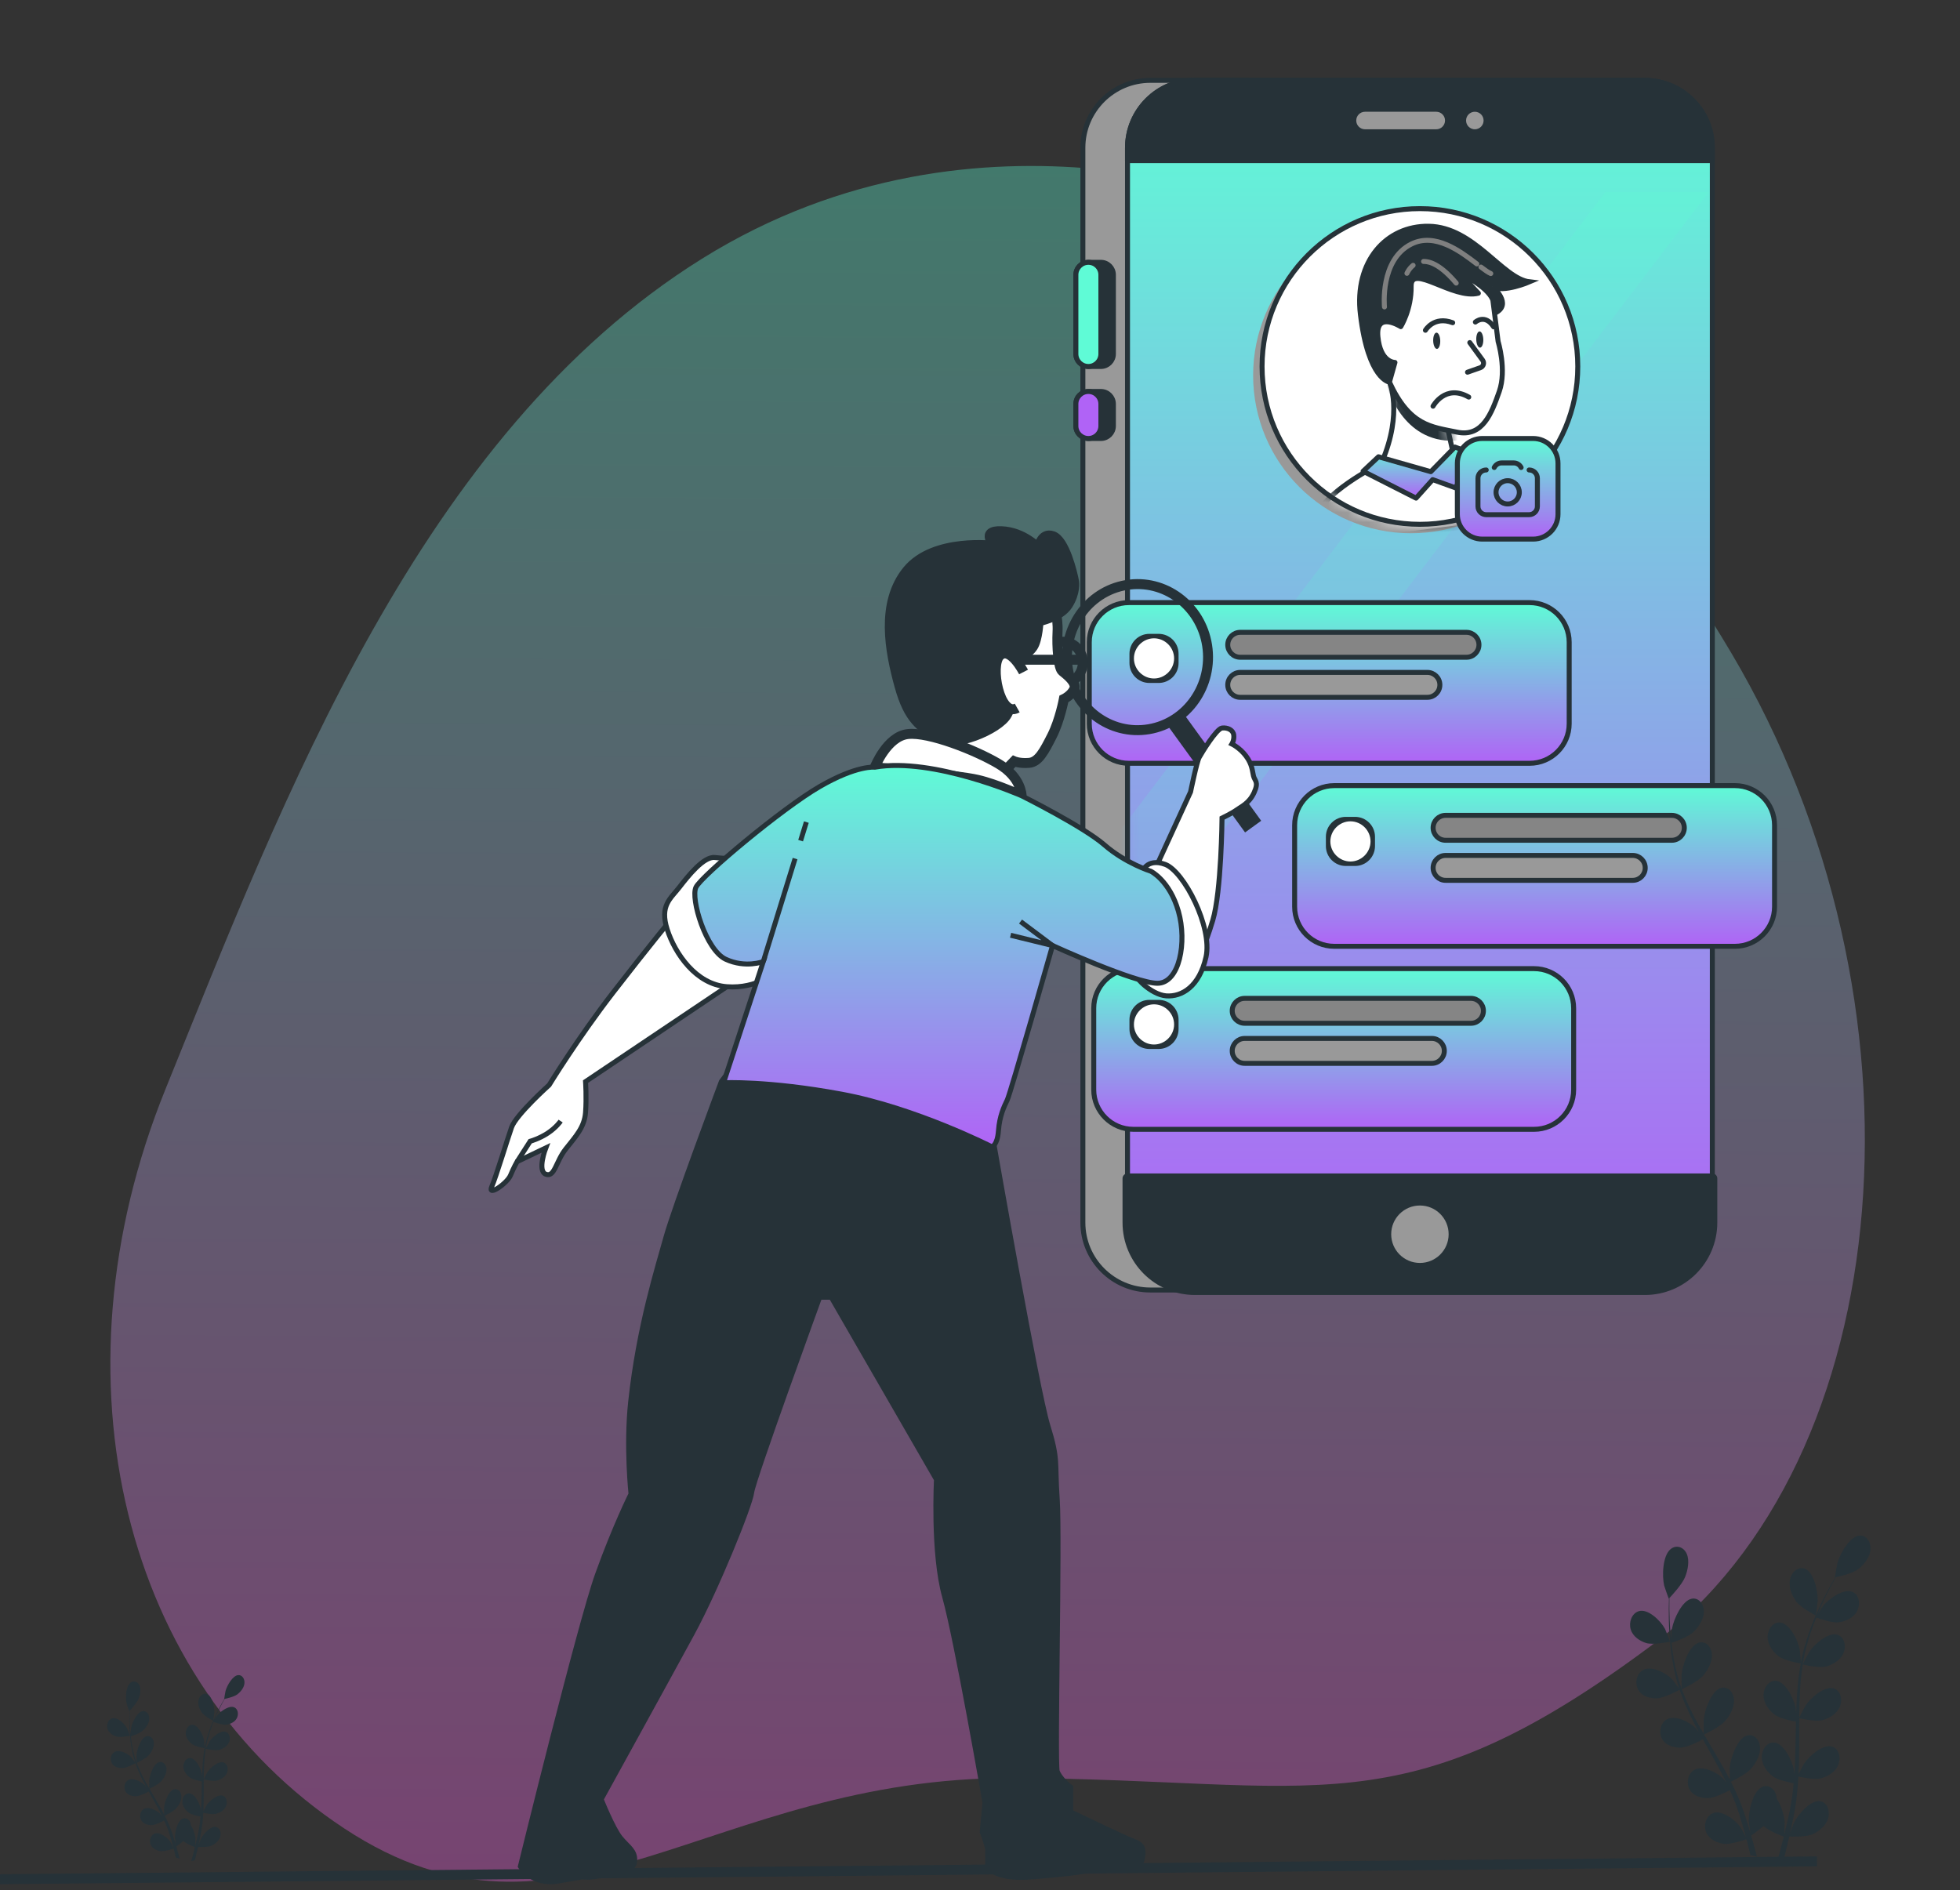 <svg width="197" height="190" viewBox="0 0 197 190" fill="none" xmlns="http://www.w3.org/2000/svg">
<rect x="0" y="0" width="197" height="190" fill="#333333" stroke="none"/>
<path opacity="0.7" d="M128.237 21.174C128.237 21.174 98.849 8.37 70.558 26.007C42.266 43.644 28.5 80.208 16.64 109.466C4.779 138.724 12.477 169.209 34.591 183.79C56.704 198.371 71.194 178.6 101.841 178.734C132.488 178.867 140.827 184.129 165.912 165.46C190.998 146.792 194.745 100.67 174.041 65.684C153.337 30.699 128.237 21.174 128.237 21.174Z" fill="url(#paint0_linear_20_2027)" fill-opacity="0.5"/>
<path d="M125.39 8.077H115.62C111.875 8.077 108.839 11.113 108.839 14.858V122.894C108.839 126.639 111.875 129.675 115.62 129.675H125.39V8.077Z" fill="#999999" stroke="#263238" stroke-width="0.5" stroke-miterlimit="10" stroke-linecap="round" stroke-linejoin="round"/>
<path d="M110.65 36.839C111.344 36.839 111.907 36.276 111.907 35.582C111.907 35.13 111.907 28.077 111.907 27.625C111.907 26.932 111.344 26.369 110.65 26.369H109.394C108.7 26.369 108.137 26.932 108.137 27.625C108.137 28.138 108.137 35.07 108.137 35.582C108.137 36.276 108.7 36.839 109.394 36.839H110.65Z" fill="#263238" stroke="#263238" stroke-width="0.5" stroke-miterlimit="10" stroke-linecap="round" stroke-linejoin="round"/>
<path d="M110.65 27.625C110.65 26.932 110.088 26.369 109.394 26.369C108.7 26.369 108.137 26.932 108.137 27.625C108.137 28.138 108.137 35.07 108.137 35.582C108.137 36.276 108.7 36.839 109.394 36.839C110.088 36.839 110.65 36.276 110.65 35.582C110.65 35.13 110.65 28.077 110.65 27.625Z" fill="#5FFBD6" stroke="#263238" stroke-width="0.5" stroke-miterlimit="10" stroke-linecap="round" stroke-linejoin="round"/>
<path d="M110.65 44.078C111.344 44.078 111.907 43.515 111.907 42.821C111.907 42.369 111.907 41.059 111.907 40.608C111.907 39.914 111.344 39.351 110.65 39.351H109.394C108.7 39.351 108.137 39.914 108.137 40.608C108.137 41.12 108.137 42.309 108.137 42.821C108.137 43.515 108.7 44.078 109.394 44.078H110.65Z" fill="#263238" stroke="#263238" stroke-width="0.5" stroke-miterlimit="10" stroke-linecap="round" stroke-linejoin="round"/>
<path d="M110.65 40.608C110.65 39.914 110.088 39.351 109.394 39.351C108.7 39.351 108.137 39.914 108.137 40.608C108.137 41.12 108.137 42.309 108.137 42.821C108.137 43.515 108.7 44.078 109.394 44.078C110.088 44.078 110.65 43.515 110.65 42.821C110.65 42.37 110.65 41.059 110.65 40.608Z" fill="#B063F6" stroke="#263238" stroke-width="0.5" stroke-miterlimit="10" stroke-linecap="round" stroke-linejoin="round"/>
<path d="M165.325 129.675H120.107C116.362 129.675 113.326 126.639 113.326 122.894V14.858C113.326 11.113 116.362 8.077 120.107 8.077H165.325C169.07 8.077 172.106 11.113 172.106 14.858V122.894C172.106 126.639 169.07 129.675 165.325 129.675Z" fill="url(#paint1_linear_20_2027)"/>
<mask id="mask0_20_2027" style="mask-type:luminance" maskUnits="userSpaceOnUse" x="113" y="6" width="84" height="182">
<path d="M186.559 187.109H123.047C117.786 187.109 113.522 182.606 113.522 177.05V16.79C113.522 11.234 117.786 6.731 123.047 6.731H186.559C191.819 6.731 196.083 11.234 196.083 16.79V177.049C196.084 182.606 191.819 187.109 186.559 187.109Z" fill="white"/>
</mask>
<g mask="url(#mask0_20_2027)">
<path opacity="0.3" d="M12.56 228.718H2.187L161.361 19.301H171.734L12.56 228.718Z" fill="url(#paint2_linear_20_2027)"/>
</g>
<path d="M165.325 129.675H120.107C116.362 129.675 113.326 126.639 113.326 122.894V14.858C113.326 11.113 116.362 8.077 120.107 8.077H165.325C169.07 8.077 172.106 11.113 172.106 14.858V122.894C172.106 126.639 169.07 129.675 165.325 129.675Z" stroke="#263238" stroke-width="0.5" stroke-miterlimit="10" stroke-linecap="round" stroke-linejoin="round"/>
<path d="M165.325 8.077H120.107C116.362 8.077 113.326 11.113 113.326 14.858V16.153H172.106V14.858C172.106 11.113 169.07 8.077 165.325 8.077Z" fill="#263238" stroke="#263238" stroke-width="0.5" stroke-miterlimit="10" stroke-linecap="round" stroke-linejoin="round"/>
<path d="M144.358 13.246C144.983 13.246 145.489 12.74 145.489 12.115C145.489 11.49 144.983 10.984 144.358 10.984C143.897 10.984 137.658 10.984 137.197 10.984C136.573 10.984 136.066 11.49 136.066 12.115C136.066 12.74 136.573 13.246 137.197 13.246C137.604 13.246 143.952 13.246 144.358 13.246Z" fill="#999999" stroke="#263238" stroke-width="0.5" stroke-miterlimit="10" stroke-linecap="round" stroke-linejoin="round"/>
<path d="M148.235 13.246C148.86 13.246 149.366 12.739 149.366 12.115C149.366 11.491 148.86 10.984 148.235 10.984C147.611 10.984 147.105 11.491 147.105 12.115C147.105 12.739 147.611 13.246 148.235 13.246Z" fill="#999999" stroke="#263238" stroke-width="0.5" stroke-miterlimit="10" stroke-linecap="round" stroke-linejoin="round"/>
<path d="M113.326 118.458V122.894C113.326 126.639 116.362 129.675 120.107 129.675H165.325C169.07 129.675 172.106 126.639 172.106 122.894V118.458H113.326Z" fill="#263238" stroke="#263238" stroke-miterlimit="10" stroke-linecap="round" stroke-linejoin="round"/>
<path d="M142.716 127.453C144.587 127.453 146.103 125.937 146.103 124.067C146.103 122.196 144.587 120.68 142.716 120.68C140.846 120.68 139.329 122.196 139.329 124.067C139.329 125.937 140.846 127.453 142.716 127.453Z" fill="#999999" stroke="#263238" stroke-miterlimit="10" stroke-linecap="round" stroke-linejoin="round"/>
<path d="M141.819 53.603C150.582 53.603 157.685 46.499 157.685 37.736C157.685 28.973 150.582 21.869 141.819 21.869C133.056 21.869 125.952 28.973 125.952 37.736C125.952 46.499 133.056 53.603 141.819 53.603Z" fill="#999999"/>
<path d="M142.716 52.705C151.479 52.705 158.583 45.601 158.583 36.839C158.583 28.076 151.479 20.972 142.716 20.972C133.953 20.972 126.85 28.076 126.85 36.839C126.85 45.601 133.953 52.705 142.716 52.705Z" fill="white"/>
<mask id="mask1_20_2027" style="mask-type:luminance" maskUnits="userSpaceOnUse" x="126" y="20" width="33" height="33">
<path d="M142.716 52.705C151.479 52.705 158.583 45.601 158.583 36.839C158.583 28.076 151.479 20.972 142.716 20.972C133.953 20.972 126.85 28.076 126.85 36.839C126.85 45.601 133.953 52.705 142.716 52.705Z" fill="white"/>
</mask>
<g mask="url(#mask1_20_2027)">
<path d="M132.457 54.836L132.192 52.746C131.87 50.209 137.957 47.031 137.957 47.031L143.999 47.954L147.231 45.68C153.685 47.028 152.757 48.321 152.908 50.116C152.991 51.102 153.173 52.206 153.173 52.206L132.457 54.836Z" fill="white" stroke="#263238" stroke-width="0.5" stroke-miterlimit="10" stroke-linecap="round" stroke-linejoin="round"/>
<path d="M139.653 38.409C139.653 38.409 141.017 41.443 138.915 46.389L143.994 47.825L146.044 45.485L144.834 40.072L139.653 38.409Z" fill="white"/>
<mask id="mask2_20_2027" style="mask-type:luminance" maskUnits="userSpaceOnUse" x="138" y="38" width="9" height="10">
<path d="M139.653 38.409C139.653 38.409 141.017 41.443 138.915 46.389L143.994 47.825L146.044 45.485L144.834 40.072L139.653 38.409Z" fill="white"/>
</mask>
<g mask="url(#mask2_20_2027)">
<path d="M139.438 38.901C139.438 38.901 140.94 44.486 146.153 44.3C151.366 44.115 141.117 37.796 141.117 37.796L139.851 37.703L139.438 38.901Z" fill="#263238"/>
</g>
<path d="M139.653 38.409C139.653 38.409 141.017 41.443 138.915 46.389L143.994 47.825L146.044 45.485L144.834 40.072L139.653 38.409Z" stroke="#263238" stroke-width="0.5" stroke-miterlimit="10" stroke-linecap="round" stroke-linejoin="round"/>
<path d="M139.653 38.409C139.653 38.409 137.532 38.195 136.736 31.613C136.09 26.27 139.329 22.678 143.601 22.742C148.178 22.811 151.012 28.011 153.739 28.33C153.739 28.33 151.06 29.478 150.004 28.805C150.004 28.805 152.14 30.615 150.215 31.494C148.29 32.373 139.653 38.409 139.653 38.409Z" fill="#263238" stroke="#263238" stroke-width="0.5" stroke-miterlimit="10"/>
<path d="M150.045 30.157L150.576 34.336C150.576 34.336 151.456 37.171 150.692 39.348C149.928 41.524 149.026 43.979 146.445 43.44C143.863 42.901 141.688 42.831 139.653 38.409L140.208 36.432C140.208 36.432 138.739 36.463 138.493 33.843C138.247 31.222 140.792 32.835 140.792 32.835C140.792 32.835 141.873 31.108 141.836 28.773C141.8 26.437 146.069 30.142 148.591 29.475L146.694 27.449C146.694 27.449 149.494 28.753 150.045 30.157Z" fill="white" stroke="#263238" stroke-width="0.5" stroke-miterlimit="10" stroke-linecap="round" stroke-linejoin="round"/>
<path d="M147.729 34.438L149.02 36.21C149.213 36.476 149.096 36.853 148.786 36.962L147.5 37.413" stroke="#263238" stroke-width="0.5" stroke-miterlimit="10" stroke-linecap="round" stroke-linejoin="round"/>
<path d="M144.034 40.832C144.034 40.832 145.262 38.565 147.624 39.915" stroke="#263238" stroke-width="0.5" stroke-miterlimit="10" stroke-linecap="round" stroke-linejoin="round"/>
<path d="M144.759 34.244C144.773 34.695 144.625 35.065 144.429 35.071C144.234 35.077 144.064 34.716 144.05 34.265C144.037 33.814 144.184 33.444 144.38 33.438C144.576 33.433 144.746 33.794 144.759 34.244Z" fill="#263238"/>
<path d="M149.088 34.12C149.101 34.571 148.954 34.941 148.758 34.947C148.562 34.953 148.392 34.592 148.379 34.141C148.365 33.69 148.513 33.32 148.709 33.314C148.904 33.308 149.074 33.669 149.088 34.12Z" fill="#263238"/>
<path d="M143.268 33.199C143.268 33.199 144.121 31.726 146.01 32.44" stroke="#263238" stroke-width="0.5" stroke-miterlimit="10" stroke-linecap="round" stroke-linejoin="round"/>
<path d="M148.29 32.373C148.29 32.373 149.264 31.513 150.128 32.855" stroke="#263238" stroke-width="0.5" stroke-miterlimit="10" stroke-linecap="round" stroke-linejoin="round"/>
<path d="M148.851 26.846C149.253 27.152 149.589 27.392 149.838 27.497" stroke="#7F7F7F" stroke-width="0.5" stroke-linecap="round" stroke-linejoin="round"/>
<path d="M139.153 30.853C139.153 30.853 138.671 26.093 141.877 24.521C144.245 23.359 146.769 25.248 148.436 26.528" stroke="#7F7F7F" stroke-width="0.5" stroke-linecap="round" stroke-linejoin="round"/>
<path d="M143.083 26.282C143.86 26.273 144.936 26.773 146.363 28.458" stroke="#7F7F7F" stroke-width="0.5" stroke-linecap="round" stroke-linejoin="round"/>
<path d="M141.411 27.476C141.411 27.476 141.602 27.019 142.031 26.67" stroke="#7F7F7F" stroke-width="0.5" stroke-linecap="round" stroke-linejoin="round"/>
<path d="M137.003 47.369L138.551 45.915L143.812 47.414L146.235 44.94L147.926 45.549L146.316 49.046L144 48.214L142.329 50.073L137.003 47.369Z" fill="#92E3A9"/>
<mask id="mask3_20_2027" style="mask-type:luminance" maskUnits="userSpaceOnUse" x="137" y="44" width="11" height="7">
<path d="M137.003 47.369L138.551 45.915L143.812 47.414L146.235 44.94L147.926 45.549L146.316 49.046L144 48.214L142.329 50.073L137.003 47.369Z" fill="white"/>
</mask>
<g mask="url(#mask3_20_2027)">
<path opacity="0.5" d="M137.003 47.369L138.551 45.915L143.812 47.414L146.235 44.94L147.926 45.549L146.316 49.046L144 48.214L142.329 50.073L137.003 47.369Z" fill="white"/>
</g>
<path d="M137.003 47.369L138.551 45.915L143.812 47.414L146.235 44.94L147.926 45.549L146.316 49.046L144 48.214L142.329 50.073L137.003 47.369Z" fill="url(#paint3_linear_20_2027)" stroke="#263238" stroke-width="0.5" stroke-miterlimit="10" stroke-linecap="round" stroke-linejoin="round"/>
</g>
<path d="M142.716 52.705C151.479 52.705 158.583 45.601 158.583 36.839C158.583 28.076 151.479 20.972 142.716 20.972C133.953 20.972 126.85 28.076 126.85 36.839C126.85 45.601 133.953 52.705 142.716 52.705Z" stroke="#263238" stroke-width="0.5" stroke-miterlimit="10" stroke-linecap="round" stroke-linejoin="round"/>
<path d="M154.091 54.193H148.983C147.6 54.193 146.479 53.072 146.479 51.689V46.581C146.479 45.198 147.6 44.077 148.983 44.077H154.091C155.474 44.077 156.595 45.198 156.595 46.581V51.689C156.595 53.072 155.474 54.193 154.091 54.193Z" fill="url(#paint4_linear_20_2027)" stroke="#263238" stroke-width="0.5" stroke-miterlimit="10" stroke-linecap="round" stroke-linejoin="round"/>
<path d="M152.888 46.994C152.747 46.712 152.459 46.534 152.144 46.534H150.93C150.615 46.534 150.327 46.712 150.186 46.994" stroke="#263238" stroke-width="0.5" stroke-miterlimit="10" stroke-linecap="round" stroke-linejoin="round"/>
<path d="M149.383 47.242C148.924 47.242 148.551 47.614 148.551 48.074V50.905C148.551 51.364 148.923 51.737 149.383 51.737H153.691C154.15 51.737 154.523 51.365 154.523 50.905V48.074C154.523 47.615 154.151 47.242 153.691 47.242" stroke="#263238" stroke-width="0.5" stroke-miterlimit="10" stroke-linecap="round" stroke-linejoin="round"/>
<path d="M151.537 48.319C150.891 48.319 150.367 48.843 150.367 49.489C150.367 50.135 150.891 50.66 151.537 50.66C152.183 50.66 152.707 50.135 152.707 49.489C152.707 48.843 152.184 48.319 151.537 48.319Z" stroke="#263238" stroke-width="0.5" stroke-miterlimit="10" stroke-linecap="round" stroke-linejoin="round"/>
<path d="M0 188.904L182.622 187.109" stroke="#263238" stroke-miterlimit="10"/>
<path d="M165.461 165.162C166.178 165.383 167.855 165.022 167.857 165.022C167.874 165.018 167.387 163.808 167.348 163.736C166.904 162.907 165.611 161.644 164.675 161.972C164.001 162.208 163.688 163.076 163.906 163.797C164.128 164.533 164.851 164.975 165.461 165.162Z" fill="#263238"/>
<path d="M175.906 186.343C175.917 186.387 175.926 186.427 175.937 186.47L176.59 186.644C176.546 186.471 176.501 186.296 176.454 186.117C176.321 185.607 176.169 185.066 176.009 184.513C176.116 184.44 176.726 184.021 177.258 183.549C177.8 184.075 179.117 184.562 179.288 184.624C179.158 185.145 179.028 185.651 178.899 186.127C178.811 186.455 178.723 186.769 178.638 187.071L179.273 186.951C179.329 186.735 179.386 186.515 179.443 186.286C179.576 185.757 179.71 185.189 179.843 184.605C180.026 184.615 181.53 184.686 182.201 184.376C182.81 184.095 183.53 183.542 183.748 182.772C183.962 182.019 183.644 181.199 182.968 181.066C182.03 180.882 180.747 182.343 180.307 183.24C180.281 183.293 180.052 183.9 179.913 184.285C179.966 184.046 180.02 183.815 180.072 183.568C180.178 183.081 180.272 182.592 180.374 182.067C180.416 181.812 180.458 181.554 180.501 181.293C180.548 181.036 180.57 180.758 180.606 180.489C180.678 179.862 180.726 179.224 180.761 178.582C181.12 178.663 182.398 178.931 183.033 178.758C183.666 178.586 184.442 178.163 184.755 177.434C185.062 176.72 184.856 175.845 184.212 175.593C183.317 175.242 181.872 176.471 181.325 177.288C181.291 177.338 180.952 177.972 180.772 178.324C180.791 177.938 180.811 177.552 180.819 177.162C180.843 176.034 180.838 174.894 180.837 173.756C180.836 173.407 180.839 173.06 180.841 172.712C180.969 172.742 182.479 173.1 183.191 172.907C183.824 172.735 184.6 172.312 184.913 171.582C185.219 170.869 185.014 169.994 184.37 169.741C183.475 169.39 182.029 170.62 181.483 171.436C181.442 171.498 180.956 172.41 180.841 172.649C180.846 171.882 180.856 171.119 180.893 170.364C180.941 169.324 181.039 168.302 181.195 167.316C181.254 167.33 182.829 167.712 183.558 167.514C184.191 167.341 184.967 166.918 185.28 166.19C185.587 165.476 185.381 164.601 184.737 164.348C183.842 163.997 182.397 165.227 181.85 166.043C181.807 166.107 181.285 167.09 181.2 167.274C181.21 167.216 181.214 167.154 181.224 167.096C181.402 166.045 181.685 165.044 181.989 164.121C182.165 163.583 182.358 163.08 182.555 162.594C182.84 162.7 184.149 163.172 184.818 163.077C185.458 162.987 186.264 162.664 186.641 161.974C187.011 161.3 186.891 160.398 186.278 160.062C185.428 159.595 183.886 160.639 183.27 161.385C183.236 161.426 182.932 161.88 182.715 162.214C182.806 161.996 182.897 161.77 182.989 161.563C183.33 160.785 183.682 160.094 183.997 159.485C184.179 159.141 184.349 158.833 184.511 158.546C184.846 158.476 186.197 158.173 186.762 157.738C187.314 157.313 187.925 156.598 187.999 155.802C188.072 155.022 187.607 154.313 186.914 154.356C185.952 154.416 184.949 156.148 184.679 157.123C184.655 157.207 184.416 158.566 184.434 158.562C184.434 158.562 184.45 158.559 184.454 158.558C184.294 158.83 184.125 159.124 183.946 159.449C183.618 160.052 183.253 160.736 182.897 161.51C182.539 162.281 182.168 163.13 181.845 164.061C181.519 164.993 181.217 165.991 181.016 167.058C181.013 167.07 181.012 167.082 181.01 167.095C180.987 166.767 180.897 165.855 180.884 165.787C180.69 164.82 179.824 163.121 178.865 163.096C178.174 163.078 177.652 163.805 177.663 164.583C177.674 165.378 178.229 166.071 178.748 166.477C179.332 166.935 180.869 167.195 180.992 167.216C180.808 168.233 180.689 169.29 180.619 170.363C180.578 170.977 180.553 171.595 180.535 172.216C180.507 171.933 180.481 171.682 180.474 171.648C180.28 170.681 179.414 168.982 178.455 168.956C177.764 168.938 177.242 169.665 177.253 170.443C177.264 171.238 177.819 171.932 178.338 172.337C178.864 172.749 180.168 173.002 180.515 173.064C180.51 173.301 180.503 173.539 180.499 173.777C180.479 174.917 180.463 176.056 180.418 177.173C180.403 177.567 180.375 177.955 180.349 178.344C180.324 178.094 180.301 177.883 180.295 177.851C180.102 176.884 179.235 175.186 178.277 175.16C177.586 175.142 177.064 175.869 177.075 176.647C177.086 177.442 177.642 178.136 178.16 178.541C178.662 178.934 179.864 179.181 180.275 179.257C180.238 179.654 180.201 180.052 180.15 180.437C180.11 180.699 180.086 180.953 180.034 181.214C179.986 181.474 179.939 181.731 179.893 181.986C179.787 182.473 179.682 182.977 179.57 183.45C179.494 183.78 179.416 184.092 179.339 184.408C179.358 184.016 179.382 183.248 179.378 183.184C179.335 182.52 179.043 181.483 178.577 180.802C178.571 180.704 178.558 180.607 178.536 180.513C178.367 179.772 177.705 179.322 177.056 179.655C176.155 180.116 175.729 182.118 175.769 183.12C175.771 183.18 175.858 183.814 175.919 184.212C175.853 183.986 175.79 183.767 175.72 183.535C175.582 183.077 175.433 182.626 175.275 182.138C175.191 181.907 175.106 181.673 175.021 181.437C174.94 181.2 174.829 180.964 174.733 180.725C174.501 180.177 174.242 179.636 173.97 179.099C174.32 178.932 175.556 178.317 176.026 177.766C176.494 177.218 176.969 176.376 176.897 175.59C176.827 174.82 176.238 174.253 175.559 174.469C174.617 174.769 173.941 176.69 173.851 177.698C173.845 177.761 173.85 178.487 173.858 178.886C173.693 178.565 173.529 178.243 173.352 177.925C172.842 177.007 172.301 176.099 171.764 175.19C171.599 174.911 171.438 174.631 171.276 174.352C171.401 174.294 172.881 173.599 173.408 172.982C173.877 172.435 174.351 171.592 174.279 170.806C174.209 170.037 173.619 169.47 172.941 169.686C171.999 169.986 171.323 171.907 171.233 172.915C171.226 172.991 171.233 174.036 171.246 174.301C170.889 173.685 170.539 173.067 170.215 172.44C169.768 171.576 169.371 170.696 169.042 169.806C169.101 169.779 170.648 169.062 171.188 168.43C171.656 167.882 172.131 167.04 172.059 166.254C171.989 165.484 171.399 164.917 170.72 165.133C169.778 165.433 169.102 167.354 169.012 168.362C169.005 168.441 169.013 169.566 169.028 169.769C169.008 169.716 168.983 169.664 168.964 169.611C168.624 168.654 168.399 167.67 168.228 166.734C168.127 166.191 168.058 165.662 168 165.146C168.298 165.047 169.657 164.574 170.193 164.065C170.707 163.577 171.254 162.796 171.257 162C171.26 161.22 170.73 160.577 170.04 160.705C169.083 160.883 168.235 162.719 168.052 163.716C168.042 163.77 167.992 164.331 167.96 164.739C167.937 164.505 167.909 164.265 167.891 164.04C167.821 163.196 167.801 162.415 167.789 161.724C167.784 161.33 167.787 160.973 167.792 160.64C168.05 160.365 169.081 159.247 169.366 158.532C169.645 157.834 169.839 156.866 169.529 156.181C169.225 155.509 168.487 155.244 167.906 155.728C167.098 156.4 167.044 158.436 167.268 159.392C167.287 159.475 167.719 160.716 167.733 160.702C167.733 160.702 167.745 160.688 167.748 160.685C167.738 161.007 167.729 161.352 167.726 161.728C167.726 162.422 167.731 163.207 167.786 164.056C167.839 164.906 167.917 165.826 168.074 166.78C168.23 167.737 168.437 168.731 168.765 169.715C168.768 169.727 168.774 169.737 168.777 169.749C168.603 169.501 168.096 168.831 168.052 168.785C167.428 168.137 165.876 167.34 165.032 167.942C164.424 168.376 164.313 169.296 164.689 169.912C165.073 170.54 165.881 170.734 166.522 170.723C167.245 170.709 168.702 169.92 168.818 169.857C169.138 170.791 169.532 171.713 169.976 172.617C170.23 173.135 170.5 173.646 170.775 174.154C170.619 173.946 170.477 173.762 170.455 173.739C169.832 173.091 168.28 172.294 167.435 172.896C166.827 173.329 166.716 174.25 167.092 174.865C167.476 175.493 168.285 175.688 168.926 175.676C169.576 175.664 170.828 175.02 171.158 174.845C171.266 175.038 171.372 175.233 171.48 175.425C172 176.351 172.522 177.271 173.01 178.194C173.182 178.519 173.34 178.848 173.501 179.175C173.362 178.991 173.243 178.838 173.222 178.816C172.599 178.169 171.047 177.372 170.203 177.974C169.594 178.407 169.483 179.328 169.859 179.943C170.244 180.572 171.052 180.766 171.693 180.754C172.314 180.743 173.474 180.16 173.866 179.954C174.021 180.296 174.177 180.639 174.313 180.979C174.402 181.215 174.502 181.433 174.579 181.676C174.66 181.915 174.74 182.151 174.819 182.385C174.958 182.842 175.103 183.314 175.229 183.765C175.318 184.078 175.398 184.379 175.479 184.681C175.312 184.355 174.971 183.725 174.937 183.677C174.411 182.919 172.994 181.848 172.09 182.298C171.438 182.622 171.21 183.521 171.499 184.202C171.794 184.897 172.56 185.236 173.189 185.338C173.882 185.451 175.352 184.952 175.536 184.888C175.669 185.39 175.794 185.879 175.906 186.343Z" fill="#263238"/>
<path d="M182.499 162.392C182.515 162.4 182.695 161.033 182.698 160.947C182.732 159.939 182.293 158.003 181.39 157.68C180.739 157.448 180.08 157.999 179.916 158.766C179.747 159.549 180.117 160.401 180.517 160.96C180.987 161.616 182.498 162.392 182.499 162.392Z" fill="#263238"/>
<path d="M11.697 174.558C12.106 174.684 13.064 174.478 13.065 174.478C13.075 174.476 12.796 173.785 12.774 173.744C12.52 173.271 11.782 172.549 11.247 172.737C10.862 172.872 10.684 173.367 10.808 173.779C10.935 174.199 11.348 174.451 11.697 174.558Z" fill="#263238"/>
<path d="M17.662 186.655C17.668 186.68 17.673 186.703 17.679 186.728L18.052 186.827C18.027 186.729 18.001 186.628 17.974 186.526C17.898 186.235 17.812 185.926 17.72 185.609C17.782 185.568 18.13 185.329 18.433 185.059C18.743 185.359 19.496 185.637 19.593 185.672C19.519 185.97 19.445 186.259 19.371 186.531C19.32 186.718 19.27 186.898 19.222 187.07L19.585 187.002C19.617 186.878 19.649 186.752 19.682 186.622C19.758 186.32 19.834 185.995 19.91 185.662C20.015 185.667 20.874 185.708 21.257 185.531C21.605 185.37 22.016 185.055 22.141 184.615C22.262 184.185 22.081 183.717 21.695 183.641C21.16 183.536 20.426 184.371 20.175 184.883C20.16 184.913 20.029 185.259 19.95 185.48C19.981 185.343 20.011 185.211 20.041 185.07C20.102 184.792 20.155 184.513 20.213 184.213C20.237 184.067 20.261 183.92 20.286 183.771C20.312 183.624 20.325 183.465 20.346 183.311C20.387 182.953 20.414 182.589 20.434 182.222C20.639 182.269 21.369 182.422 21.732 182.323C22.093 182.224 22.536 181.983 22.715 181.567C22.89 181.159 22.773 180.659 22.405 180.515C21.894 180.314 21.068 181.017 20.756 181.483C20.737 181.512 20.543 181.874 20.441 182.075C20.451 181.854 20.463 181.634 20.468 181.411C20.481 180.767 20.478 180.116 20.477 179.466C20.477 179.267 20.479 179.068 20.48 178.87C20.553 178.887 21.416 179.091 21.822 178.98C22.184 178.882 22.627 178.641 22.806 178.224C22.981 177.817 22.863 177.317 22.495 177.173C21.984 176.972 21.159 177.674 20.847 178.141C20.823 178.176 20.546 178.697 20.48 178.833C20.483 178.396 20.489 177.96 20.509 177.528C20.538 176.934 20.593 176.35 20.682 175.787C20.716 175.795 21.615 176.013 22.032 175.9C22.393 175.802 22.836 175.56 23.015 175.143C23.19 174.736 23.073 174.236 22.705 174.092C22.194 173.891 21.368 174.593 21.056 175.06C21.032 175.097 20.733 175.658 20.685 175.763C20.691 175.729 20.693 175.694 20.699 175.661C20.8 175.061 20.962 174.49 21.136 173.962C21.236 173.655 21.347 173.368 21.459 173.09C21.622 173.151 22.37 173.42 22.752 173.366C23.117 173.315 23.578 173.13 23.793 172.736C24.004 172.351 23.935 171.836 23.586 171.644C23.1 171.377 22.219 171.973 21.867 172.4C21.849 172.423 21.675 172.682 21.55 172.873C21.603 172.749 21.655 172.619 21.707 172.501C21.902 172.057 22.103 171.662 22.283 171.315C22.387 171.118 22.484 170.942 22.576 170.778C22.768 170.739 23.54 170.565 23.862 170.317C24.177 170.074 24.526 169.666 24.569 169.211C24.61 168.766 24.345 168.36 23.949 168.385C23.399 168.419 22.827 169.409 22.672 169.965C22.659 170.013 22.522 170.789 22.532 170.787C22.532 170.787 22.542 170.785 22.544 170.785C22.452 170.94 22.356 171.108 22.253 171.294C22.067 171.638 21.858 172.029 21.654 172.471C21.45 172.911 21.238 173.396 21.054 173.928C20.868 174.461 20.695 175.03 20.58 175.64C20.579 175.646 20.578 175.654 20.577 175.661C20.564 175.474 20.512 174.953 20.505 174.914C20.394 174.362 19.899 173.392 19.352 173.377C18.957 173.367 18.659 173.782 18.665 174.226C18.672 174.68 18.989 175.076 19.285 175.308C19.619 175.569 20.497 175.718 20.566 175.73C20.462 176.311 20.393 176.915 20.354 177.528C20.33 177.878 20.316 178.232 20.305 178.586C20.29 178.425 20.275 178.281 20.27 178.262C20.16 177.709 19.665 176.739 19.118 176.725C18.723 176.714 18.425 177.129 18.431 177.574C18.438 178.028 18.755 178.424 19.051 178.656C19.351 178.891 20.096 179.036 20.294 179.071C20.292 179.207 20.287 179.342 20.285 179.478C20.273 180.13 20.265 180.78 20.239 181.418C20.23 181.643 20.215 181.865 20.199 182.087C20.185 181.944 20.172 181.824 20.169 181.806C20.058 181.253 19.563 180.283 19.016 180.269C18.621 180.258 18.323 180.673 18.329 181.118C18.336 181.572 18.653 181.968 18.949 182.199C19.236 182.424 19.922 182.565 20.157 182.608C20.136 182.835 20.115 183.062 20.086 183.282C20.063 183.431 20.049 183.576 20.02 183.726C19.992 183.874 19.965 184.021 19.939 184.166C19.879 184.445 19.819 184.733 19.755 185.003C19.712 185.191 19.667 185.37 19.623 185.55C19.634 185.326 19.648 184.888 19.646 184.851C19.621 184.472 19.454 183.88 19.188 183.491C19.185 183.435 19.177 183.38 19.165 183.326C19.068 182.903 18.69 182.646 18.319 182.836C17.805 183.099 17.561 184.242 17.584 184.815C17.586 184.848 17.636 185.211 17.67 185.438C17.632 185.309 17.597 185.184 17.556 185.052C17.478 184.79 17.393 184.532 17.302 184.254C17.255 184.122 17.206 183.988 17.157 183.854C17.111 183.719 17.048 183.584 16.993 183.447C16.86 183.134 16.712 182.825 16.557 182.518C16.757 182.423 17.462 182.071 17.731 181.757C17.998 181.444 18.269 180.963 18.229 180.514C18.189 180.074 17.852 179.751 17.464 179.874C16.926 180.045 16.54 181.142 16.488 181.718C16.486 181.754 16.488 182.169 16.493 182.396C16.399 182.213 16.305 182.029 16.204 181.848C15.912 181.323 15.603 180.804 15.296 180.285C15.202 180.126 15.111 179.966 15.018 179.807C15.089 179.774 15.935 179.377 16.236 179.025C16.503 178.712 16.774 178.231 16.733 177.782C16.693 177.342 16.356 177.019 15.969 177.142C15.431 177.313 15.045 178.41 14.993 178.986C14.989 179.03 14.993 179.626 15.001 179.778C14.797 179.426 14.597 179.073 14.412 178.715C14.157 178.222 13.93 177.719 13.742 177.21C13.775 177.195 14.659 176.785 14.967 176.425C15.235 176.111 15.505 175.631 15.465 175.182C15.425 174.742 15.088 174.418 14.7 174.542C14.162 174.713 13.776 175.81 13.725 176.386C13.721 176.431 13.725 177.073 13.734 177.189C13.723 177.159 13.708 177.129 13.697 177.099C13.503 176.552 13.374 175.991 13.277 175.456C13.219 175.145 13.18 174.844 13.147 174.548C13.317 174.492 14.093 174.222 14.399 173.931C14.693 173.652 15.005 173.206 15.007 172.751C15.009 172.306 14.706 171.939 14.312 172.012C13.765 172.114 13.281 173.162 13.176 173.731C13.171 173.762 13.142 174.083 13.124 174.316C13.111 174.182 13.095 174.045 13.085 173.916C13.045 173.434 13.033 172.989 13.026 172.593C13.024 172.369 13.025 172.165 13.029 171.974C13.176 171.818 13.765 171.179 13.928 170.77C14.087 170.372 14.197 169.819 14.021 169.428C13.847 169.045 13.425 168.893 13.093 169.169C12.633 169.554 12.601 170.717 12.729 171.262C12.74 171.309 12.987 172.018 12.995 172.01C12.995 172.01 13.002 172.003 13.003 172.001C12.997 172.184 12.993 172.381 12.991 172.596C12.991 172.993 12.994 173.441 13.025 173.926C13.056 174.411 13.1 174.937 13.19 175.482C13.279 176.028 13.397 176.596 13.584 177.158C13.587 177.164 13.589 177.171 13.592 177.177C13.492 177.036 13.203 176.653 13.178 176.626C12.821 176.257 11.935 175.801 11.453 176.145C11.106 176.393 11.042 176.918 11.257 177.27C11.477 177.629 11.938 177.74 12.304 177.733C12.717 177.725 13.549 177.275 13.616 177.238C13.798 177.772 14.023 178.298 14.277 178.815C14.422 179.11 14.576 179.402 14.734 179.692C14.644 179.574 14.563 179.468 14.551 179.455C14.194 179.085 13.308 178.63 12.826 178.974C12.478 179.221 12.415 179.747 12.63 180.098C12.849 180.457 13.311 180.568 13.677 180.562C14.049 180.555 14.764 180.187 14.952 180.087C15.014 180.197 15.074 180.309 15.136 180.418C15.433 180.947 15.731 181.473 16.01 182C16.108 182.186 16.199 182.373 16.29 182.561C16.21 182.455 16.143 182.368 16.131 182.355C15.775 181.986 14.889 181.53 14.407 181.874C14.059 182.122 13.996 182.647 14.211 182.999C14.43 183.358 14.892 183.469 15.258 183.462C15.613 183.456 16.275 183.123 16.499 183.005C16.588 183.2 16.677 183.396 16.754 183.59C16.805 183.725 16.862 183.85 16.906 183.988C16.952 184.125 16.998 184.259 17.044 184.393C17.123 184.655 17.206 184.924 17.277 185.181C17.328 185.36 17.374 185.532 17.42 185.705C17.325 185.518 17.13 185.159 17.111 185.131C16.81 184.698 16.001 184.086 15.484 184.343C15.112 184.529 14.982 185.041 15.147 185.43C15.316 185.828 15.753 186.021 16.112 186.079C16.508 186.143 17.348 185.859 17.453 185.822C17.526 186.111 17.598 186.39 17.662 186.655Z" fill="#263238"/>
<path d="M21.427 172.976C21.436 172.981 21.539 172.2 21.541 172.151C21.56 171.575 21.309 170.469 20.794 170.285C20.422 170.152 20.046 170.467 19.952 170.905C19.856 171.352 20.067 171.839 20.295 172.158C20.564 172.533 21.427 172.976 21.427 172.976Z" fill="#263238"/>
<path d="M153.737 76.728H113.466C111.267 76.728 109.484 74.945 109.484 72.746V64.558C109.484 62.358 111.267 60.575 113.466 60.575H153.737C155.936 60.575 157.719 62.358 157.719 64.558V72.746C157.719 74.946 155.936 76.728 153.737 76.728Z" fill="url(#paint5_linear_20_2027)" stroke="#263238" stroke-width="0.5" stroke-miterlimit="10" stroke-linecap="round" stroke-linejoin="round"/>
<path d="M147.397 63.564C146.859 63.564 125.193 63.564 124.654 63.564C123.963 63.564 123.402 64.124 123.402 64.816C123.402 65.507 123.963 66.068 124.654 66.068C125.057 66.068 146.994 66.068 147.397 66.068C148.089 66.068 148.649 65.507 148.649 64.816C148.649 64.125 148.089 63.564 147.397 63.564Z" fill="#858585" stroke="#263238" stroke-width="0.5" stroke-miterlimit="10" stroke-linecap="round" stroke-linejoin="round"/>
<path d="M143.469 67.592C142.93 67.592 125.193 67.592 124.654 67.592C123.963 67.592 123.402 68.153 123.402 68.844C123.402 69.536 123.963 70.096 124.654 70.096C125.057 70.096 143.066 70.096 143.469 70.096C144.16 70.096 144.721 69.536 144.721 68.844C144.721 68.153 144.16 67.592 143.469 67.592Z" fill="#999999" stroke="#263238" stroke-width="0.5" stroke-miterlimit="10" stroke-linecap="round" stroke-linejoin="round"/>
<path d="M174.377 95.125H134.107C131.907 95.125 130.124 93.342 130.124 91.142V82.954C130.124 80.755 131.907 78.972 134.107 78.972H174.377C176.577 78.972 178.36 80.755 178.36 82.954V91.142C178.36 93.342 176.577 95.125 174.377 95.125Z" fill="url(#paint6_linear_20_2027)" stroke="#263238" stroke-width="0.5" stroke-miterlimit="10" stroke-linecap="round" stroke-linejoin="round"/>
<path d="M168.038 81.961C167.499 81.961 145.833 81.961 145.294 81.961C144.603 81.961 144.042 82.521 144.042 83.213C144.042 83.904 144.603 84.465 145.294 84.465C145.697 84.465 167.634 84.465 168.038 84.465C168.729 84.465 169.29 83.904 169.29 83.213C169.29 82.522 168.729 81.961 168.038 81.961Z" fill="#858585" stroke="#263238" stroke-width="0.5" stroke-miterlimit="10" stroke-linecap="round" stroke-linejoin="round"/>
<path d="M164.109 85.989C163.57 85.989 145.833 85.989 145.295 85.989C144.603 85.989 144.043 86.55 144.043 87.241C144.043 87.933 144.603 88.493 145.295 88.493C145.698 88.493 163.706 88.493 164.109 88.493C164.801 88.493 165.361 87.933 165.361 87.241C165.361 86.55 164.801 85.989 164.109 85.989Z" fill="#999999" stroke="#263238" stroke-width="0.5" stroke-miterlimit="10" stroke-linecap="round" stroke-linejoin="round"/>
<path d="M154.185 113.522H113.915C111.716 113.522 109.932 111.739 109.932 109.539V101.351C109.932 99.152 111.716 97.369 113.915 97.369H154.185C156.385 97.369 158.168 99.152 158.168 101.351V109.539C158.168 111.739 156.385 113.522 154.185 113.522Z" fill="url(#paint7_linear_20_2027)" stroke="#263238" stroke-width="0.5" stroke-miterlimit="10" stroke-linecap="round" stroke-linejoin="round"/>
<path d="M147.846 100.358C147.307 100.358 125.642 100.358 125.103 100.358C124.411 100.358 123.851 100.918 123.851 101.609C123.851 102.301 124.411 102.861 125.103 102.861C125.506 102.861 147.443 102.861 147.846 102.861C148.538 102.861 149.098 102.301 149.098 101.609C149.098 100.918 148.538 100.358 147.846 100.358Z" fill="#858585" stroke="#263238" stroke-width="0.5" stroke-miterlimit="10" stroke-linecap="round" stroke-linejoin="round"/>
<path d="M143.918 104.386C143.379 104.386 125.642 104.386 125.103 104.386C124.412 104.386 123.851 104.946 123.851 105.638C123.851 106.329 124.412 106.89 125.103 106.89C125.506 106.89 143.515 106.89 143.918 106.89C144.609 106.89 145.169 106.329 145.169 105.638C145.169 104.946 144.609 104.386 143.918 104.386Z" fill="#999999" stroke="#263238" stroke-width="0.5" stroke-miterlimit="10" stroke-linecap="round" stroke-linejoin="round"/>
<path d="M113.522 65.716C113.522 64.611 114.417 63.716 115.522 63.716H116.458C117.562 63.716 118.458 64.611 118.458 65.716V66.652C118.458 67.756 117.562 68.652 116.458 68.652H115.522C114.417 68.652 113.522 67.756 113.522 66.652V65.716Z" fill="#263238"/>
<path d="M133.265 84.113C133.265 83.008 134.16 82.113 135.265 82.113H136.201C137.305 82.113 138.201 83.008 138.201 84.113V85.049C138.201 86.153 137.305 87.049 136.201 87.049H135.265C134.16 87.049 133.265 86.153 133.265 85.049V84.113Z" fill="#263238"/>
<path d="M113.522 102.51C113.522 101.405 114.417 100.51 115.522 100.51H116.458C117.562 100.51 118.458 101.405 118.458 102.51V103.445C118.458 104.55 117.562 105.445 116.458 105.445H115.522C114.417 105.445 113.522 104.55 113.522 103.445V102.51Z" fill="#263238"/>
<path d="M113.971 66.184C113.971 65.079 114.885 64.165 115.99 64.165C117.094 64.165 118.009 65.079 118.009 66.184C118.009 67.288 117.094 68.203 115.99 68.203C114.885 68.203 113.971 67.288 113.971 66.184Z" fill="white"/>
<path d="M133.714 84.581C133.714 83.476 134.628 82.561 135.733 82.561C136.837 82.561 137.752 83.476 137.752 84.581C137.752 85.685 136.837 86.6 135.733 86.6C134.628 86.6 133.714 85.685 133.714 84.581Z" fill="white"/>
<path d="M113.971 102.977C113.971 101.873 114.885 100.958 115.99 100.958C117.094 100.958 118.009 101.873 118.009 102.977C118.009 104.082 117.094 104.997 115.99 104.997C114.885 104.997 113.971 104.082 113.971 102.977Z" fill="white"/>
<path d="M115.462 73.303C119.326 72.657 121.953 68.888 121.329 64.885C120.704 60.883 117.065 58.162 113.201 58.809C109.336 59.455 106.71 63.224 107.334 67.227C107.958 71.23 111.597 73.95 115.462 73.303Z" stroke="#263238" stroke-miterlimit="10"/>
<path d="M118.296 72.521L125.952 83.092" stroke="#263238" stroke-width="2" stroke-miterlimit="10"/>
<path d="M105.896 60.557C105.896 60.557 106.373 62.038 106.293 63.519C106.213 65 106.373 67.139 106.77 67.469C107.167 67.798 108.279 68.621 107.961 69.279C107.644 69.937 106.929 70.266 106.929 70.266C106.929 70.266 106.531 72.406 105.737 73.969C104.943 75.533 104.386 76.602 103.433 76.685C102.48 76.767 101.924 76.52 101.924 76.52L100.891 77.59L93.026 75.862L93.264 72.241C93.264 72.241 90.881 68.045 90.881 63.766C90.881 59.487 95.091 57.019 97.555 56.854C100.017 56.69 104.625 57.759 105.896 60.557Z" fill="white" stroke="#263238" stroke-miterlimit="10"/>
<path d="M107.961 58.5C107.961 58.5 108.12 59.57 107.325 60.804C106.531 62.038 104.386 62.449 104.386 62.449C104.386 62.449 104.306 64.259 103.83 65C103.353 65.741 102.241 66.317 102.241 66.317C102.241 66.317 100.652 66.481 101.129 68.291C101.606 70.102 102.003 70.349 101.208 71.829C100.414 73.311 95.727 75.285 94.138 74.134C92.549 72.982 91.357 72.406 90.404 68.95C89.451 65.494 88.498 60.64 91.198 57.348C93.899 54.057 100.017 54.88 100.017 54.88C100.017 54.88 98.428 53.316 100.652 53.399C102.877 53.481 104.386 55.127 104.386 55.127C104.386 55.127 104.625 53.481 105.816 53.893C107.008 54.304 107.802 57.595 107.961 58.5Z" fill="#263238" stroke="#263238" stroke-miterlimit="10"/>
<path d="M102.877 67.551C102.877 67.551 101.526 64.918 100.493 65.905C99.461 66.893 100.493 72.159 102.241 71.171" fill="white"/>
<path d="M102.877 67.551C102.877 67.551 101.526 64.918 100.493 65.905C99.461 66.893 100.493 72.159 102.241 71.171" stroke="#263238" stroke-miterlimit="10"/>
<path d="M102.241 66.317H108.676" stroke="#263238" stroke-miterlimit="10"/>
<path d="M106.021 64.671C106.413 64.499 106.868 64.452 107.34 64.576C108.051 64.763 108.619 65.372 108.782 66.113C108.975 66.997 108.63 67.817 108.019 68.288" stroke="#263238" stroke-miterlimit="10"/>
<path d="M102.685 79.994C102.685 79.994 102.685 78.155 100.355 76.776C98.024 75.396 93.364 73.558 91.256 73.788C89.147 74.017 87.927 77.121 87.927 77.121C87.927 77.121 96.249 77.925 98.246 78.385C100.244 78.844 102.685 79.994 102.685 79.994Z" fill="white" stroke="#263238" stroke-miterlimit="10"/>
<path d="M67.842 91.946C67.842 91.946 65.179 95.164 61.628 99.761C58.077 104.358 55.192 109.071 55.192 109.071C55.192 109.071 51.863 112.059 51.419 113.323C50.975 114.587 49.865 118.265 49.421 119.3C48.978 120.334 50.975 118.955 51.308 118.15C51.641 117.346 51.973 116.771 51.973 116.771L54.858 115.391C54.858 115.391 53.971 117.69 54.858 118.035C55.746 118.38 55.857 116.771 56.856 115.507C57.854 114.242 58.742 113.323 58.853 111.829C58.964 110.335 58.853 108.725 58.853 108.725L73.056 99.186L67.842 91.946Z" fill="white" stroke="#263238" stroke-width="0.5" stroke-miterlimit="10"/>
<path d="M51.974 116.771L53.288 114.724C53.288 114.724 54.207 114.47 55.065 113.899C55.923 113.328 56.351 112.694 56.351 112.694" stroke="#263238" stroke-width="0.5" stroke-miterlimit="10"/>
<path d="M116.068 87.438L119.664 79.603C119.664 79.603 120.284 76.585 120.532 76.135C120.78 75.686 122.268 73.246 122.826 73.182C123.384 73.117 123.943 73.374 124.004 73.888C124.066 74.402 123.818 74.787 123.818 74.787C123.818 74.787 124.624 75.172 125.244 76.007C125.864 76.842 125.864 77.484 125.988 77.998C126.112 78.512 126.546 78.576 126.051 79.668C125.554 80.759 124.748 81.08 124.314 81.401C123.88 81.723 122.826 82.236 122.826 82.236C122.826 82.236 122.764 89.621 121.896 92.511C121.028 95.401 120.408 96.364 120.408 96.364C120.408 96.364 118.92 91.098 118.052 90.07C117.184 89.043 116.068 87.438 116.068 87.438Z" fill="white" stroke="#263238" stroke-width="0.5" stroke-miterlimit="10"/>
<path d="M72.725 108.841C72.725 108.841 67.994 121.481 67.182 124.423C66.371 127.366 64.452 133.348 63.637 140.943C63.159 145.403 63.678 150.225 63.678 150.225C63.678 150.225 62.055 153.448 60.296 158.353C58.537 163.258 52.569 187.576 52.569 187.576C52.569 187.576 53.651 189.257 56.087 188.837C58.523 188.416 58.523 188.416 58.523 188.416C58.523 188.416 59.334 188.557 60.282 188.276C61.229 187.996 63.394 188.136 63.529 187.155C63.664 186.174 62.987 185.894 62.176 184.913C61.364 183.932 60.146 180.849 60.146 180.849C60.146 180.849 66.911 168.568 69.347 164.084C71.782 159.599 75.179 151.206 75.314 149.944C75.45 148.683 82.208 130.152 82.208 130.152H83.696L94.378 148.668C94.378 148.668 93.972 156.096 95.189 160.44C96.407 164.784 99.249 181.181 99.249 181.181L98.978 184.123C98.978 184.123 99.52 185.525 99.52 185.945C99.52 186.366 99.52 187.487 99.52 187.487C99.52 187.487 99.926 188.468 102.632 188.468C103.85 188.468 107.909 188.047 108.585 187.907C109.262 187.767 114.403 187.627 114.539 186.926C114.674 186.225 114.809 185.665 113.998 185.384C113.186 185.104 107.368 182.301 107.368 182.301V179.779C107.368 179.779 106.285 178.938 106.015 178.097C105.744 177.256 106.285 154.694 106.015 150.77C105.744 146.846 106.15 146.846 105.067 143.342C103.985 139.839 99.689 115.277 99.689 115.277L97.498 111.372L74.496 106.468L72.725 108.841Z" fill="#263238" stroke="#263238" stroke-miterlimit="10"/>
<path d="M114.78 87.694C114.78 87.694 115.224 86.2 117.11 86.889C118.996 87.579 121.882 93.21 121.216 96.199C120.549 99.187 118.774 100.221 117.221 100.107C115.667 99.992 113.781 98.038 114.225 97.808C114.669 97.578 114.78 87.694 114.78 87.694Z" fill="white" stroke="#263238" stroke-width="0.5" stroke-miterlimit="10"/>
<path d="M73.723 86.315C73.723 86.315 72.946 86.315 71.837 86.199C70.728 86.085 69.174 88.038 68.286 89.188C67.398 90.337 66.288 91.026 67.065 93.44C67.842 95.853 69.95 98.956 73.058 99.186C76.165 99.416 77.94 97.692 77.94 97.692L73.723 86.315Z" fill="white" stroke="#263238" stroke-width="0.5" stroke-miterlimit="10"/>
<path d="M87.927 77.12C87.927 77.12 86.151 76.89 82.378 79.074C78.606 81.257 70.505 88.038 69.95 89.188C69.395 90.337 70.949 95.508 72.946 96.428C74.944 97.348 76.719 96.658 76.719 96.658L72.724 108.841C72.724 108.841 77.163 108.611 84.598 109.99C92.032 111.369 99.689 115.276 99.689 115.276C99.689 115.276 100.244 115.161 100.355 113.667C100.466 112.173 100.91 111.254 101.242 110.564C101.575 109.874 105.792 95.048 105.792 95.048C105.792 95.048 114.114 98.841 116.333 98.841C118.553 98.841 119.329 94.703 118.441 91.6C117.554 88.497 115.667 87.578 115.667 87.578C115.667 87.578 113.115 86.773 111.007 84.934C108.899 83.095 102.684 79.992 102.684 79.992C102.684 79.992 93.808 76.086 87.927 77.12Z" fill="url(#paint8_linear_20_2027)" stroke="#263238" stroke-width="0.5" stroke-miterlimit="10"/>
<path d="M102.574 92.636L105.792 95.049L101.575 94.015" stroke="#263238" stroke-width="0.5" stroke-miterlimit="10"/>
<path d="M80.47 84.505L81.047 82.637" stroke="#263238" stroke-width="0.5" stroke-miterlimit="10"/>
<path d="M76.719 96.658L79.914 86.307" stroke="#263238" stroke-width="0.5" stroke-miterlimit="10"/>
<defs>
<linearGradient id="paint0_linear_20_2027" x1="99.943" y1="16.66" x2="98.868" y2="189.452" gradientUnits="userSpaceOnUse">
<stop stop-color="#5FFBD6"/>
<stop offset="1" stop-color="#F663E4"/>
</linearGradient>
<linearGradient id="paint1_linear_20_2027" x1="142.716" y1="8.077" x2="142.716" y2="129.675" gradientUnits="userSpaceOnUse">
<stop stop-color="#5FFBD6"/>
<stop offset="1" stop-color="#B063F6"/>
</linearGradient>
<linearGradient id="paint2_linear_20_2027" x1="86.96" y1="19.301" x2="86.96" y2="228.718" gradientUnits="userSpaceOnUse">
<stop stop-color="#5FFBD6"/>
<stop offset="1" stop-color="#B063F6"/>
</linearGradient>
<linearGradient id="paint3_linear_20_2027" x1="142.465" y1="44.94" x2="142.465" y2="50.073" gradientUnits="userSpaceOnUse">
<stop stop-color="#5FFBD6"/>
<stop offset="1" stop-color="#B063F6"/>
</linearGradient>
<linearGradient id="paint4_linear_20_2027" x1="151.537" y1="44.077" x2="151.537" y2="54.193" gradientUnits="userSpaceOnUse">
<stop stop-color="#5FFBD6"/>
<stop offset="1" stop-color="#B063F6"/>
</linearGradient>
<linearGradient id="paint5_linear_20_2027" x1="133.601" y1="60.575" x2="133.601" y2="76.728" gradientUnits="userSpaceOnUse">
<stop stop-color="#5FFBD6"/>
<stop offset="1" stop-color="#B063F6"/>
</linearGradient>
<linearGradient id="paint6_linear_20_2027" x1="154.242" y1="78.972" x2="154.242" y2="95.125" gradientUnits="userSpaceOnUse">
<stop stop-color="#5FFBD6"/>
<stop offset="1" stop-color="#B063F6"/>
</linearGradient>
<linearGradient id="paint7_linear_20_2027" x1="134.05" y1="97.369" x2="134.05" y2="113.522" gradientUnits="userSpaceOnUse">
<stop stop-color="#5FFBD6"/>
<stop offset="1" stop-color="#B063F6"/>
</linearGradient>
<linearGradient id="paint8_linear_20_2027" x1="94.319" y1="76.946" x2="94.319" y2="115.276" gradientUnits="userSpaceOnUse">
<stop stop-color="#5FFBD6"/>
<stop offset="1" stop-color="#B063F6"/>
</linearGradient>
</defs>
</svg>
